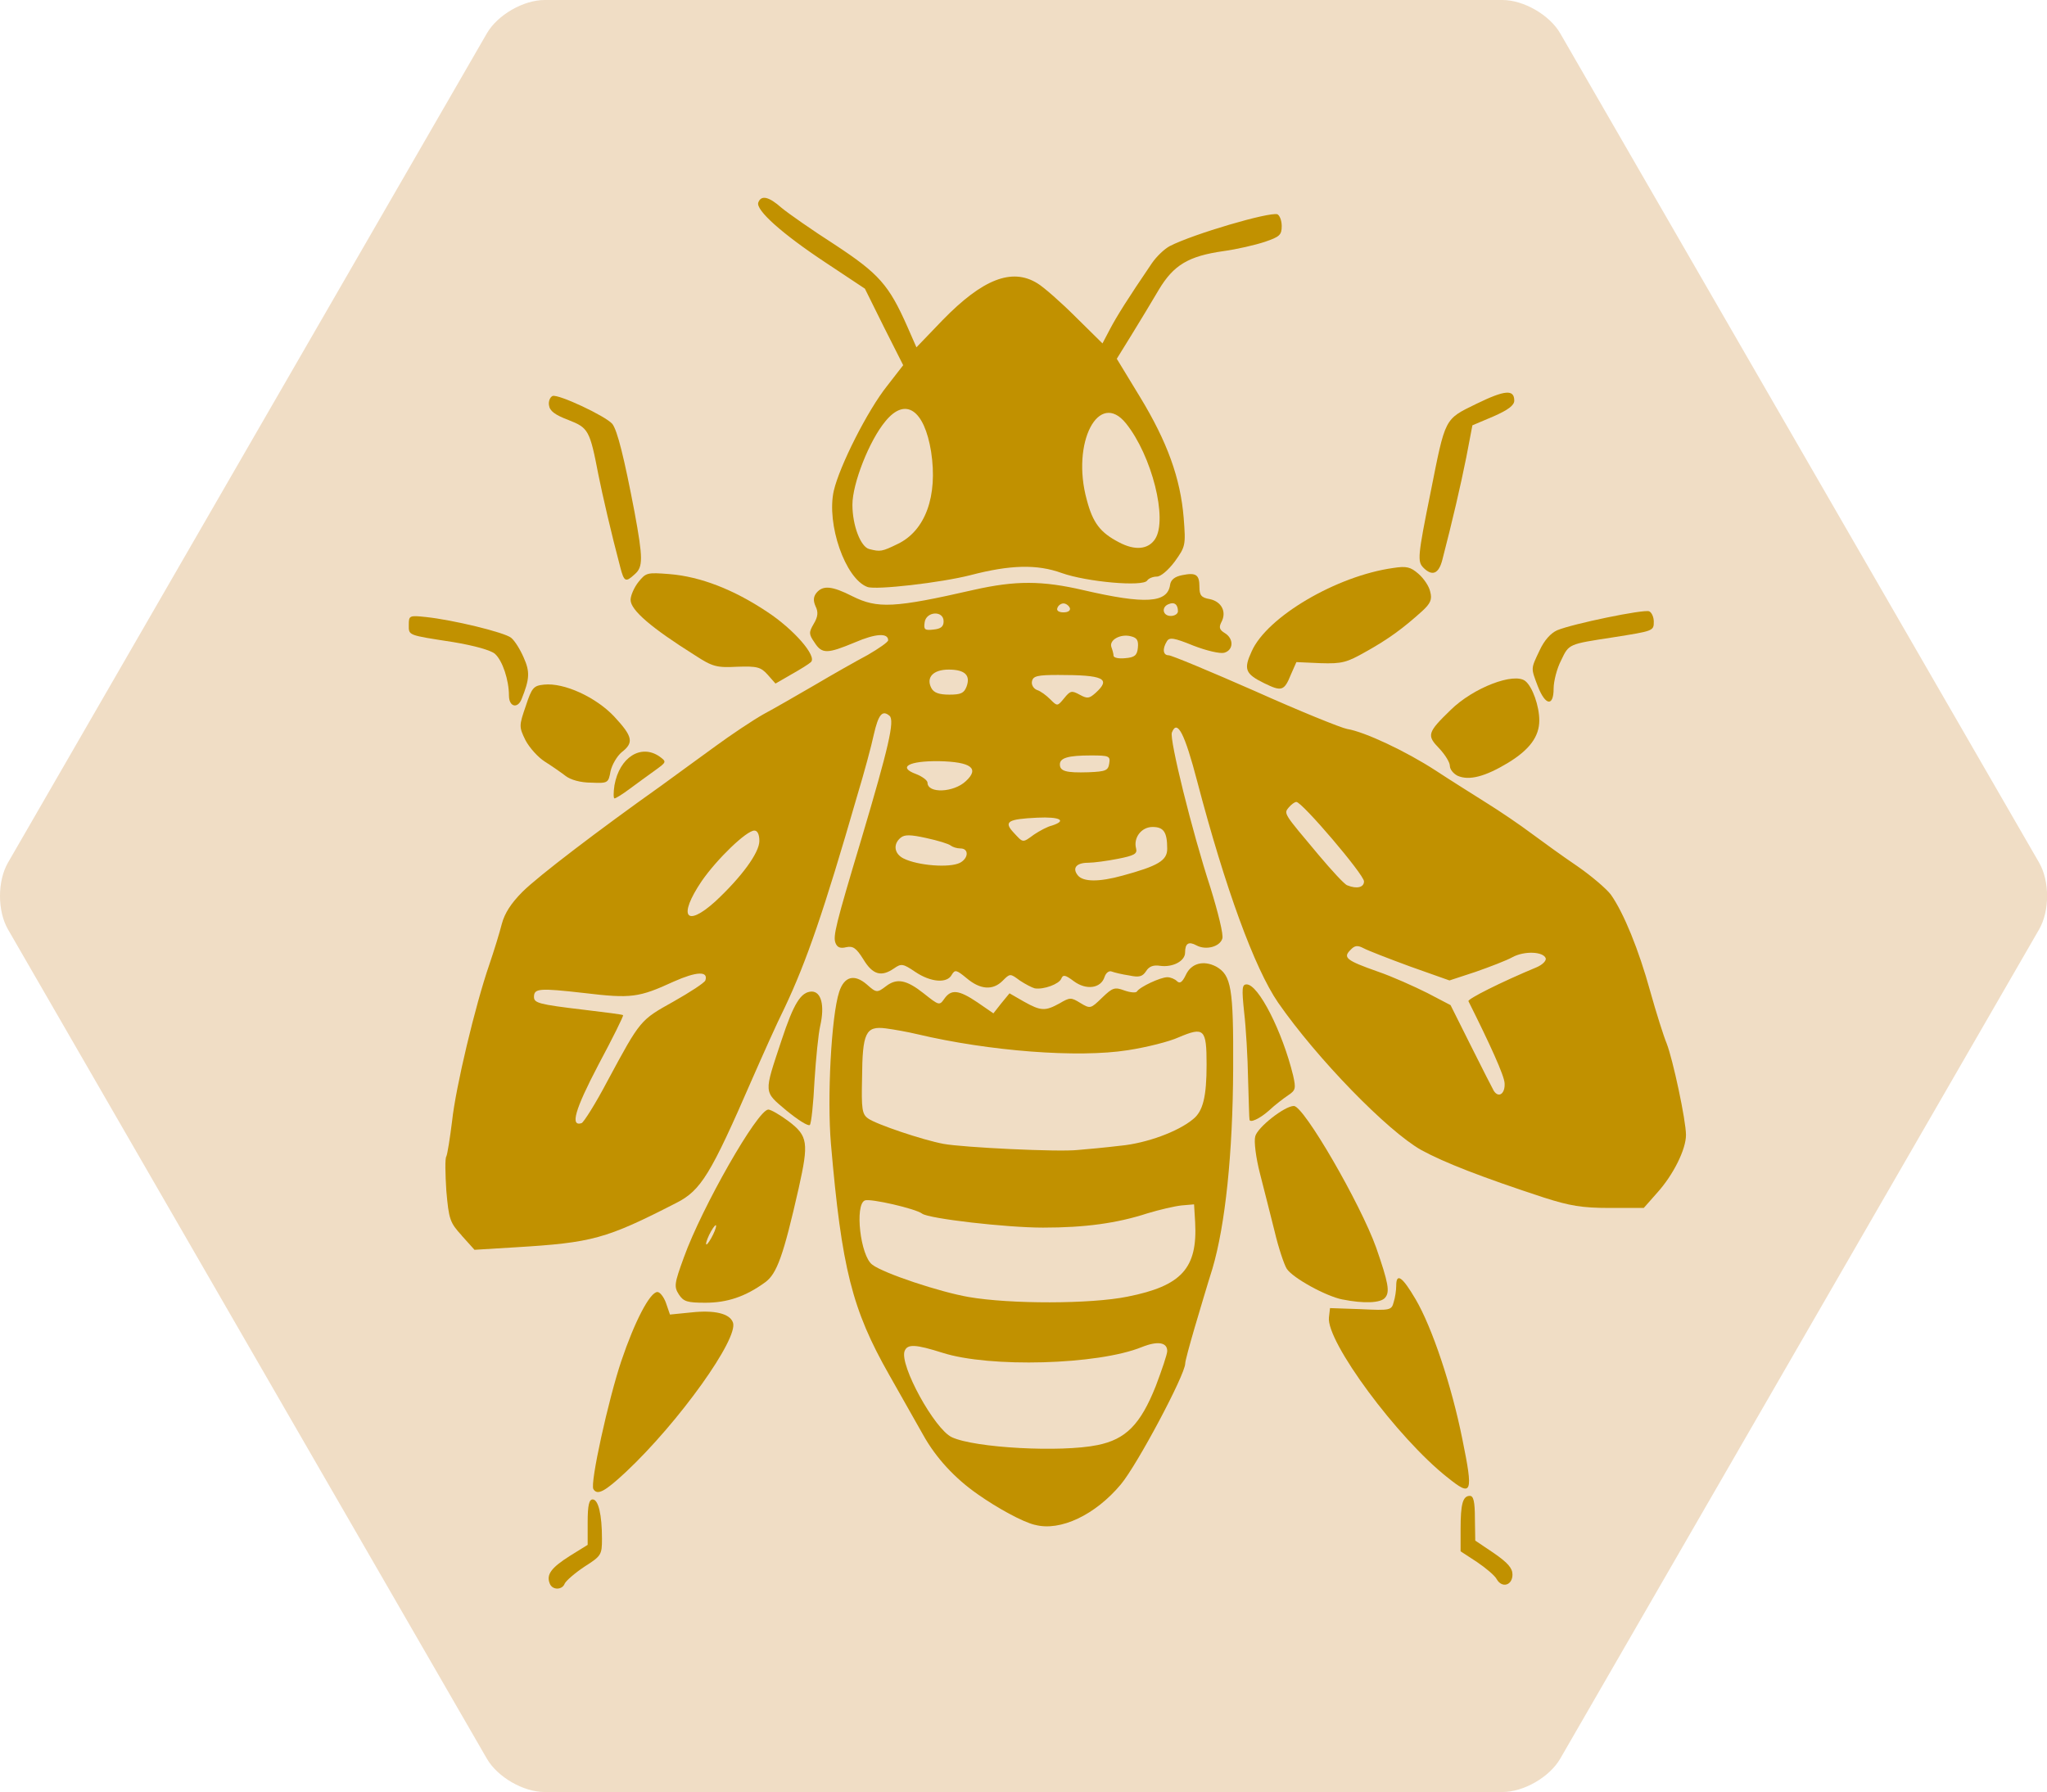 <?xml version="1.0" encoding="UTF-8" standalone="no"?><!-- Generator: Gravit.io --><svg xmlns="http://www.w3.org/2000/svg" xmlns:xlink="http://www.w3.org/1999/xlink" style="isolation:isolate" viewBox="0 0 1062.8 930.6" width="1062.8pt" height="930.6pt"><defs><clipPath id="_clipPath_jRuoHHZLOBy9wlROUNUuLgqMK2rtWbp0"><rect width="1062.8" height="930.6"/></clipPath></defs><g clip-path="url(#_clipPath_jRuoHHZLOBy9wlROUNUuLgqMK2rtWbp0)"><g><g><path d=" M 780.066 930.604 L 531.424 930.604 L 282.782 930.604 C 271.743 930.604 258.301 922.843 252.782 913.284 L 128.46 697.953 L 4.139 482.623 C -1.38 473.063 -1.38 457.541 4.139 447.981 L 128.46 232.651 L 252.782 17.321 C 258.301 7.761 271.743 0 282.782 0 L 531.424 0 L 780.066 0 C 791.104 0 804.547 7.761 810.066 17.321 L 934.387 232.651 L 1058.708 447.981 C 1064.227 457.541 1064.227 473.063 1058.708 482.623 L 934.387 697.953 L 810.066 913.284 C 804.547 922.843 791.104 930.604 780.066 930.604 Z " fill="rgb(240,221,197)"/></g><g><path d=" M 285.42 822.318 C 283.562 817.673 286.163 814.143 295.824 808.012 L 305.114 802.252 L 305.114 790.547 C 305.114 781.629 305.857 778.657 307.715 778.657 C 310.688 778.657 312.546 786.646 312.546 799.084 C 312.546 807.445 312.174 808.002 303.442 813.576 C 298.425 816.92 293.966 820.822 293.223 822.308 C 291.923 825.838 286.72 825.838 285.42 822.308 L 285.42 822.318 Z " fill="rgb(193,145,0)"/><path d=" M 777.101 820.098 C 776.172 818.24 771.528 814.338 766.883 811.18 L 758.336 805.606 L 758.336 794.087 C 758.336 781.081 759.451 776.808 763.167 776.808 C 765.025 776.808 765.768 779.781 765.768 788.513 L 765.954 800.032 L 775.615 806.535 C 782.861 811.551 785.276 814.338 785.276 817.682 C 785.276 823.256 779.888 824.928 777.101 820.098 Z " fill="rgb(193,145,0)"/><path d=" M 308.087 773.287 C 306.229 770.5 315.89 726.662 322.578 706.792 C 329.453 686.364 337.442 670.943 341.343 670.943 C 342.644 670.943 344.688 673.544 345.802 676.703 L 347.846 682.648 L 358.994 681.533 C 370.884 680.233 378.864 682.091 380.536 686.736 C 383.695 694.91 352.491 738.562 324.994 764.378 C 313.846 774.783 310.13 776.641 308.087 773.296 L 308.087 773.287 Z " fill="rgb(193,145,0)"/><path d=" M 751.648 767.342 C 725.46 746.728 688.497 696.573 689.983 684.125 L 690.541 679.295 L 706.519 679.852 C 721.94 680.595 722.497 680.409 723.612 676.136 C 724.355 673.907 724.912 670.005 724.912 667.776 C 724.912 660.715 728.071 662.945 734.945 674.65 C 743.492 689.142 753.71 719.602 759.275 747.462 C 765.034 775.693 764.291 777.551 751.657 767.332 L 751.648 767.342 Z " fill="rgb(193,145,0)"/><path d=" M 697.043 674.836 C 688.497 673.163 671.227 663.688 668.069 658.857 C 666.768 656.814 663.796 648.081 661.752 639.349 C 659.523 630.617 656.178 617.063 654.135 609.26 C 652.091 601.271 650.976 592.725 651.719 590.123 C 652.834 585.479 666.954 574.331 671.776 574.331 C 676.978 574.331 706.324 625.043 714.499 647.886 C 720.816 666.094 721.745 670.915 719.143 673.888 C 716.914 676.675 708.182 677.047 697.043 674.817 L 697.043 674.836 Z " fill="rgb(193,145,0)"/><path d=" M 408.387 576.765 C 396.31 566.546 396.496 568.219 405.786 540.173 C 412.103 521.036 415.818 515.1 421.392 514.915 C 426.409 514.915 428.267 522.161 425.851 532.751 C 424.922 536.652 423.622 549.658 422.879 561.353 C 422.321 573.058 421.206 583.454 420.463 584.197 C 419.534 584.94 414.332 581.596 408.387 576.765 L 408.387 576.765 Z " fill="rgb(193,145,0)"/><path d=" M 648.747 581.41 C 648.561 581.038 648.375 571.749 648.003 560.424 C 647.818 549.277 646.889 533.494 645.96 525.691 C 644.659 513.242 644.845 511.199 647.26 511.199 C 653.391 511.199 665.839 535.714 671.404 558.567 C 672.89 565.255 672.705 566.184 668.803 568.785 C 666.573 570.271 661.929 573.802 658.77 576.774 C 653.94 581.048 648.923 583.277 648.737 581.419 L 648.747 581.41 Z " fill="rgb(193,145,0)"/><path d=" M 319.039 407.731 C 321.64 393.239 332.788 386.188 342.44 392.867 C 346.155 395.654 346.155 395.654 340.024 400.113 C 336.68 402.529 330.735 406.802 327.019 409.589 C 323.303 412.376 319.773 414.605 319.03 414.605 C 318.472 414.605 318.472 411.447 319.03 407.731 L 319.039 407.731 Z " fill="rgb(193,145,0)"/><path d=" M 293.595 402.9 C 291.179 401.042 286.349 397.698 282.819 395.469 C 279.289 393.239 274.83 388.223 272.786 384.321 C 269.442 377.447 269.442 376.889 272.972 366.671 C 276.13 357.009 277.059 356.081 282.447 355.523 C 292.852 354.408 309.378 362.026 318.853 372.059 C 328.514 382.463 329.258 385.621 322.755 390.638 C 320.34 392.682 317.739 397.141 316.995 400.485 C 315.881 406.616 315.695 406.802 306.963 406.43 C 301.389 406.43 296.187 404.944 293.585 402.9 L 293.595 402.9 Z " fill="rgb(193,145,0)"/><path d=" M 756.85 402.9 C 754.62 401.785 752.763 399.556 752.763 397.698 C 752.763 395.84 750.161 391.753 747.189 388.594 C 740.686 381.906 741.058 380.419 753.134 368.724 C 765.025 357.019 786.196 349.03 791.955 353.675 C 795.671 356.647 799.201 366.68 799.201 374.102 C 799.201 382.463 794.185 389.337 782.852 396.202 C 771.147 403.263 762.795 405.492 756.85 402.891 L 756.85 402.9 Z " fill="rgb(193,145,0)"/><path d=" M 264.249 361.292 C 264.249 353.117 260.905 343.084 257.003 339.564 C 254.959 337.706 246.413 335.29 235.274 333.432 C 211.316 329.717 212.245 330.088 212.245 324.329 C 212.245 319.684 212.617 319.498 221.163 320.427 C 235.284 321.913 262.029 328.416 265.373 331.203 C 267.231 332.689 270.018 337.148 271.876 341.421 C 275.22 348.853 275.034 352.569 270.761 363.15 C 268.717 368.166 264.258 367.052 264.258 361.292 L 264.249 361.292 Z " fill="rgb(193,145,0)"/><path d=" M 798.458 356.461 C 794.742 346.614 794.742 347.543 799.387 337.696 C 801.803 332.494 805.147 328.778 808.491 327.292 C 816.48 323.948 853.258 316.33 856.231 317.445 C 857.531 318.002 858.646 320.418 858.646 322.833 C 858.646 327.664 858.46 327.664 837.289 331.008 C 814.26 334.538 814.632 334.352 810.544 342.898 C 808.315 347.172 806.642 353.86 806.642 357.576 C 806.642 367.052 802.369 366.494 798.468 356.461 L 798.458 356.461 Z " fill="rgb(193,145,0)"/><path d=" M 656.364 354.789 C 646.517 349.959 645.588 347.543 649.861 338.254 C 657.85 320.232 694.071 299.061 723.231 294.973 C 730.291 293.859 732.335 294.416 736.422 297.946 C 739.209 300.361 741.996 304.449 742.553 307.236 C 743.668 311.323 742.739 313.367 738.28 317.454 C 728.619 326.186 720.816 331.946 709.12 338.44 C 699.273 344.013 696.858 344.756 685.534 344.385 L 673.085 343.827 L 670.298 350.144 C 666.768 358.877 665.468 359.248 656.364 354.789 L 656.364 354.789 Z " fill="rgb(193,145,0)"/><path d=" M 398.54 350.33 C 395.01 346.429 393.152 345.871 382.747 346.243 C 372.157 346.8 369.928 346.243 360.833 340.297 C 338.361 326.177 327.4 316.897 327.4 311.509 C 327.4 309.279 329.258 305.006 331.487 302.219 C 335.389 297.389 335.946 297.203 347.651 298.132 C 363.629 299.432 380.899 306.121 398.177 317.64 C 412.112 326.744 424.365 340.855 421.021 343.827 C 420.092 344.756 415.633 347.543 410.988 350.144 L 402.627 354.975 L 398.54 350.33 L 398.54 350.33 Z " fill="rgb(193,145,0)"/><path d=" M 322.012 294.425 C 317.367 276.961 312.722 256.719 310.678 246.5 C 306.219 223.285 305.476 222.17 295.072 218.083 C 288.197 215.482 285.411 213.438 285.039 210.466 C 284.667 208.422 285.596 206.192 286.897 205.635 C 289.87 204.52 314.385 216.039 317.915 220.127 C 320.516 223.471 324.046 237.591 329.434 265.822 C 333.893 289.966 333.893 294.425 329.62 298.141 C 324.789 302.6 324.046 302.229 322.002 294.425 L 322.012 294.425 Z " fill="rgb(193,145,0)"/><path d=" M 739.023 294.797 C 735.865 291.638 736.051 288.851 742.739 255.79 C 750.542 216.597 749.799 217.897 766.511 209.722 C 781.375 202.476 786.205 202.105 786.205 208.05 C 786.205 210.466 783.047 212.881 775.429 216.225 L 764.468 220.87 L 761.309 237.405 C 758.336 252.269 754.063 270.653 748.861 290.719 C 747.003 297.965 743.659 299.451 739.014 294.806 L 739.023 294.797 Z " fill="rgb(193,145,0)"/><path d=" M 450.367 304.82 C 438.847 300.547 429.01 272.13 432.902 254.851 C 435.875 242.032 450.367 213.243 460.576 200.423 L 468.937 189.647 L 458.904 169.777 L 449.057 149.906 L 428.629 136.344 C 406.157 121.48 392.223 109.041 393.709 105.14 C 395.195 101.238 399.097 101.981 405.786 107.927 C 409.13 110.713 421.578 119.446 433.459 127.063 C 456.303 142.112 461.505 147.863 471.166 169.786 L 475.811 180.376 L 489.374 166.256 C 510.173 144.899 525.408 138.954 538.599 147.12 C 541.758 148.977 550.862 156.967 558.47 164.584 L 572.404 178.333 L 576.306 170.901 C 579.836 164.212 585.41 155.294 598.034 136.724 C 600.45 133.194 604.537 129.293 607.324 127.806 C 619.587 121.489 658.965 109.97 663.239 111.271 C 664.353 111.828 665.468 114.429 665.468 117.402 C 665.468 122.047 664.353 122.976 656.736 125.577 C 651.719 127.249 642.058 129.479 635.193 130.407 C 616.985 133.009 609.377 137.653 601.76 150.278 C 598.23 156.223 591.913 166.814 587.639 173.679 L 579.836 186.313 L 591.913 206.183 C 606.033 229.398 612.898 248.349 614.57 268.962 C 615.685 283.268 615.499 283.826 609.925 291.62 C 606.581 296.079 602.679 299.423 600.636 299.423 C 598.592 299.423 596.362 300.352 595.619 301.467 C 593.576 304.811 564.23 302.21 551.224 297.565 C 538.404 292.92 524.479 293.292 503.856 298.68 C 488.621 302.582 454.816 306.483 450.357 304.811 L 450.367 304.82 Z  M 465.973 282.534 C 480.465 275.66 486.958 257.648 483.438 234.609 C 479.908 212.695 470.061 206.006 459.665 218.817 C 451.305 228.85 442.573 251.136 442.573 262.097 C 442.573 272.873 446.846 284.012 451.305 285.126 C 457.064 286.613 457.993 286.427 465.982 282.525 L 465.973 282.534 Z  M 599.716 279.933 C 606.404 269.715 598.044 236.653 584.667 219.941 C 570.547 202.291 556.064 229.788 564.239 259.506 C 567.397 271.582 571.299 276.598 580.96 281.606 C 589.321 286.065 596.195 285.321 599.725 279.933 L 599.716 279.933 Z " fill="rgb(193,145,0)"/><path d=" M 239.724 641.588 C 233.593 634.899 233.036 633.227 231.735 618.373 C 231.178 609.641 230.992 601.466 231.735 600.537 C 232.293 599.422 233.593 591.248 234.708 582.329 C 236.566 564.679 246.784 521.965 254.03 500.971 C 256.446 493.911 259.418 484.25 260.533 479.8 C 262.019 474.226 265.364 469.024 271.309 463.078 C 279.298 455.089 311.245 430.76 343.192 408.093 C 350.252 402.891 362.886 393.787 371.237 387.665 C 379.598 381.534 390.746 374.102 396.31 370.944 C 401.884 367.971 413.775 361.097 423.055 355.709 C 432.159 350.321 444.598 343.261 450.543 340.102 C 456.303 336.758 461.133 333.414 461.133 332.485 C 461.133 328.583 454.631 328.955 443.855 333.6 C 429.549 339.545 426.762 339.731 422.869 333.6 C 419.897 329.326 419.897 328.397 422.498 323.938 C 424.727 320.223 424.913 317.807 423.427 314.835 C 422.126 311.862 422.312 309.818 423.984 307.774 C 427.328 303.873 431.973 304.244 442.563 309.632 C 455.569 316.135 464.292 315.763 505.714 306.288 C 527.257 301.457 541.005 301.457 562.557 306.474 C 594.69 313.906 606.209 313.162 607.51 303.687 C 607.882 301.086 609.925 299.414 613.827 298.671 C 621.073 297.184 622.745 298.485 622.745 304.802 C 622.745 309.075 623.674 310.375 628.133 311.119 C 634.264 312.419 637.051 317.807 634.078 323.195 C 632.778 325.796 633.149 327.097 635.936 328.769 C 640.767 331.742 640.395 337.687 635.565 338.988 C 633.335 339.545 626.275 337.873 619.587 335.272 C 609.554 331.184 607.138 330.813 605.838 333.042 C 603.422 336.944 603.794 340.288 606.767 340.288 C 608.253 340.288 628.309 348.649 651.533 358.867 C 674.748 369.272 696.3 378.004 699.459 378.561 C 708.563 380.048 729.92 390.081 745.34 400.104 C 752.958 405.121 764.848 412.552 771.899 417.011 C 778.774 421.284 789.178 428.345 795.114 432.804 C 800.874 437.077 811.65 444.88 819.072 449.896 C 826.318 454.913 834.121 461.601 836.351 464.574 C 843.039 474.05 850.843 493.177 856.779 514.729 C 859.937 526.062 863.839 538.315 865.325 541.845 C 868.484 549.834 875.358 581.781 875.358 589.399 C 875.358 596.831 868.855 610.013 860.494 619.302 L 853.434 627.291 L 835.784 627.291 C 821.292 627.291 814.984 626.177 801.608 621.903 C 769.289 611.313 749.781 603.696 737.899 597.202 C 720.435 587.355 683.843 549.834 663.601 520.674 C 651.338 502.838 636.113 461.053 621.621 405.882 C 615.118 380.995 611.217 373.192 608.43 380.438 C 607.129 383.968 618.834 431.522 628.486 461.053 C 632.388 473.687 635.36 485.569 634.617 487.427 C 633.317 491.7 626.071 493.558 621.24 490.957 C 617.153 488.727 615.295 489.842 615.295 494.672 C 615.295 499.132 608.792 502.476 602.289 501.547 C 598.759 500.989 596.53 501.918 595.043 504.334 C 593.185 507.121 591.513 507.678 586.311 506.563 C 582.595 506.006 578.694 505.077 577.207 504.52 C 575.907 503.962 574.235 505.077 573.491 507.306 C 571.633 513.252 564.016 514.367 557.513 509.536 C 553.054 506.192 551.939 506.006 551.01 508.235 C 549.896 511.022 541.907 513.995 537.262 513.252 C 535.776 512.88 532.245 511.022 529.459 509.164 C 524.442 505.449 524.442 505.449 520.54 509.35 C 515.524 514.367 509.021 513.995 501.961 508.05 C 496.573 503.591 495.83 503.405 494.158 506.192 C 491.743 510.836 483.196 510.093 475.207 504.705 C 468.89 500.432 467.961 500.246 464.245 502.847 C 457.557 507.492 453.098 506.192 448.267 498.203 C 444.551 492.257 442.879 491.142 439.349 491.886 C 436.376 492.629 434.704 492.071 433.775 489.656 C 432.475 486.126 433.775 480.552 447.152 435.971 C 461.458 387.86 464.617 374.121 461.83 371.706 C 458.114 368.547 456.07 370.963 453.655 381.553 C 452.54 386.941 448.639 401.423 444.923 413.686 C 427.83 472.944 418.735 499.317 407.402 523.275 C 403.315 531.45 395.883 548.162 390.495 560.424 C 368.952 610.022 363.936 618.197 351.116 624.69 C 314.524 643.455 307.464 645.304 267.714 647.719 L 246.357 649.02 L 239.668 641.588 L 239.724 641.588 Z  M 315.509 561.158 C 332.602 529.397 332.416 529.769 349.686 520.107 C 358.232 515.277 365.664 510.446 366.221 509.146 C 367.893 504.129 361.576 504.501 349.871 509.703 C 331.664 518.064 327.771 518.621 303.061 515.649 C 280.032 513.047 277.245 513.233 277.245 517.692 C 277.245 520.851 279.66 521.594 303.247 524.381 C 314.023 525.681 323.117 526.796 323.489 527.168 C 323.86 527.539 318.101 539.058 310.669 552.983 C 298.407 576.384 295.991 585.116 301.937 583.258 C 303.052 582.887 309.369 572.854 315.5 561.158 L 315.509 561.158 Z  M 781.18 562.459 C 780.994 558.557 773.748 542.588 762.415 519.922 C 761.857 518.807 779.136 510.075 797.892 502.271 C 800.864 500.971 802.908 498.927 802.536 497.627 C 801.236 494.097 791.389 493.725 785.258 497.069 C 782.285 498.741 773.553 502.086 766.121 504.687 L 752.558 509.146 L 732.13 501.9 C 720.983 497.812 710.03 493.539 707.987 492.424 C 704.828 490.752 703.342 490.938 701.112 493.353 C 697.211 497.255 698.883 498.741 715.233 504.501 C 722.85 507.102 734.369 512.304 741.048 515.649 L 753.125 521.965 L 763.715 543.137 C 769.475 554.656 774.863 565.237 775.606 566.537 C 778.207 570.439 781.551 567.838 781.18 562.45 L 781.18 562.459 Z  M 371.414 468.095 C 384.977 455.461 394.257 442.836 394.257 436.705 C 394.257 433.361 393.328 431.317 391.656 431.317 C 387.569 431.317 372.334 445.995 364.354 457.505 C 351.906 475.898 355.993 482.02 371.414 468.095 L 371.414 468.095 Z  M 708.182 457.69 C 708.182 454.16 676.049 416.454 673.076 416.454 C 672.147 416.454 670.475 417.754 669.174 419.241 C 666.388 422.585 666.388 422.213 684.595 443.942 C 691.47 452.117 698.158 459.363 699.459 459.734 C 704.475 461.778 708.191 460.849 708.191 457.69 L 708.182 457.69 Z  M 582.8 454.718 C 601.193 449.701 606.014 446.915 606.014 440.783 C 606.014 432.051 604.156 429.45 598.397 429.45 C 592.637 429.45 588.364 435.024 589.85 440.598 C 590.593 443.384 588.921 444.313 580.375 445.986 C 574.801 447.1 567.741 448.029 564.954 448.029 C 558.823 448.029 556.594 450.816 559.566 454.532 C 562.353 458.062 570.714 458.062 582.781 454.718 L 582.8 454.718 Z  M 498.468 448.029 C 502.927 445.614 503.113 440.598 498.654 440.598 C 496.796 440.598 494.567 439.854 493.638 439.111 C 492.523 438.182 486.949 436.51 481.004 435.21 C 472.643 433.352 469.67 433.352 467.627 435.024 C 463.539 438.368 464.282 443.384 469.113 445.8 C 476.545 449.516 493.071 450.816 498.459 448.029 L 498.468 448.029 Z  M 536.918 433.352 C 539.705 431.494 543.792 429.264 546.208 428.707 C 554.197 426.106 550.295 424.062 538.59 424.619 C 523.169 425.363 520.94 426.663 526.328 432.423 C 531.344 437.811 530.787 437.811 536.918 433.352 L 536.918 433.352 Z  M 501.441 405.678 C 508.687 398.989 504.228 395.645 487.507 395.273 C 471.714 395.088 465.964 398.432 475.616 401.962 C 478.96 403.263 481.561 405.306 481.561 406.421 C 481.561 412.181 495.124 411.623 501.432 405.678 L 501.441 405.678 Z  M 575.925 396.388 C 576.483 392.672 575.925 392.301 566.45 392.301 C 554.559 392.301 550.286 393.601 550.286 396.946 C 550.286 400.476 553.444 401.405 565.149 401.033 C 574.253 400.661 575.368 400.104 575.925 396.388 Z  M 560.504 360.725 C 564.592 362.955 565.521 362.769 568.865 359.796 C 577.04 352.365 572.952 350.507 549.357 350.507 C 538.581 350.507 536.351 351.064 535.794 353.851 C 535.422 355.523 536.537 357.567 538.395 358.31 C 540.253 358.867 543.226 361.097 545.27 363.141 C 548.985 366.856 548.985 366.856 552.515 362.583 C 555.674 358.682 556.417 358.496 560.504 360.725 L 560.504 360.725 Z  M 501.803 356.638 C 504.033 350.692 501.06 347.72 492.514 347.72 C 484.524 347.72 480.623 351.807 483.596 357.381 C 484.896 359.796 487.683 360.725 492.885 360.725 C 498.831 360.725 500.503 359.982 501.803 356.638 Z  M 590.779 336.396 C 591.151 332.68 590.408 331.194 587.249 330.45 C 581.861 328.964 575.73 332.308 577.031 336.024 C 577.588 337.511 578.145 339.554 578.145 340.483 C 578.145 341.598 580.932 342.155 584.277 341.784 C 589.107 341.412 590.408 340.297 590.779 336.396 L 590.779 336.396 Z  M 489.922 322.647 C 489.922 316.888 480.818 317.445 480.075 323.204 C 479.517 326.92 480.075 327.478 484.72 326.92 C 488.435 326.549 489.922 325.434 489.922 322.647 Z  M 611.588 317.445 C 611.588 313.915 609.73 312.429 606.758 313.729 C 602.856 315.215 603.599 319.86 607.872 319.86 C 609.916 319.86 611.588 318.745 611.588 317.445 Z  M 555.488 315.773 C 554.931 314.472 553.444 313.358 552.144 313.358 C 550.843 313.358 549.357 314.472 548.985 315.773 C 548.428 317.073 549.728 318.002 552.144 318.002 C 554.559 318.002 555.86 317.073 555.488 315.773 Z " fill="rgb(193,145,0)"/><path d=" M 352.482 672.234 C 349.881 668.147 350.066 666.661 355.083 652.912 C 364.372 627.096 393.347 576.198 398.921 576.198 C 400.221 576.198 405.052 578.985 409.511 582.329 C 419.544 589.947 419.915 593.477 414.713 616.878 C 406.724 652.169 403.38 661.459 397.248 665.918 C 387.03 673.349 377.554 676.508 366.23 676.508 C 356.941 676.508 354.897 675.95 352.482 672.234 L 352.482 672.234 Z  M 371.804 636.572 C 371.804 635.643 370.689 636.757 369.203 639.358 C 367.717 641.96 366.602 644.932 366.602 645.861 C 366.602 646.976 367.717 645.675 369.203 643.074 C 370.689 640.473 371.804 637.686 371.804 636.572 Z " fill="rgb(193,145,0)"/><path d=" M 537.299 791.857 C 530.982 790.371 517.791 783.125 507.767 776.065 C 495.691 767.704 485.853 756.928 479.35 745.232 C 476.192 739.659 468.203 725.538 461.7 714.029 C 442.377 680.038 436.999 658.672 431.425 594.034 C 429.381 570.262 431.611 527.539 435.698 515.091 C 438.299 507.102 443.502 505.616 450.004 511.189 C 455.021 515.649 455.392 515.649 460.037 512.118 C 465.611 507.845 470.627 508.774 479.545 515.834 C 487.534 522.151 487.72 522.337 490.321 518.621 C 493.851 513.605 497.753 513.976 507.414 520.479 L 515.775 526.239 L 519.862 521.036 L 524.136 515.834 L 531.567 520.107 C 540.485 525.124 542.715 525.124 550.147 521.036 C 555.534 517.878 556.092 517.878 560.922 520.851 C 566.125 524.009 566.31 523.823 572.256 518.064 C 577.644 512.862 578.758 512.49 583.775 514.348 C 586.933 515.463 589.72 515.649 590.278 514.905 C 591.764 512.49 602.54 507.474 606.07 507.474 C 607.742 507.474 609.972 508.403 611.086 509.517 C 612.573 511.004 613.873 510.075 615.731 506.173 C 618.518 500.228 624.835 498.556 631.338 501.9 C 639.327 506.359 640.442 513.047 640.256 554.841 C 640.07 599.237 636.168 636.2 629.48 658.857 C 626.879 667.032 622.791 680.957 620.19 689.69 C 617.589 698.608 615.36 706.783 615.36 708.083 C 615.36 713.843 590.473 760.653 581.926 770.863 C 568.735 786.655 550.537 795.378 537.345 791.848 L 537.299 791.857 Z  M 569.803 750.435 C 584.481 747.462 592.089 739.844 600.078 719.788 C 603.237 711.427 606.024 703.253 606.024 701.58 C 606.024 697.121 601.193 696.192 592.832 699.537 C 569.989 708.826 513.703 710.313 489.374 702.509 C 475.253 698.05 471.166 697.865 469.68 701.58 C 466.893 708.826 485.286 742.26 494.195 746.347 C 506.086 751.921 550.853 754.336 569.794 750.435 L 569.803 750.435 Z  M 585.41 673.349 C 613.455 667.776 621.816 658.672 620.516 634.714 L 619.958 625.424 L 613.455 625.981 C 609.925 626.353 601.936 628.211 595.805 630.069 C 579.827 635.271 563.301 637.501 541.563 637.501 C 522.426 637.501 482.304 632.856 478.784 630.255 C 475.439 627.654 451.853 622.266 449.066 623.38 C 443.678 625.424 446.651 652.355 452.968 656.814 C 458.913 661.273 487.887 670.934 502.937 673.535 C 524.293 677.251 566.273 677.251 585.41 673.349 L 585.41 673.349 Z  M 581.88 594.963 C 595.257 593.663 611.597 587.717 619.401 581.215 C 624.603 577.127 626.461 569.51 626.461 552.798 C 626.461 534.218 625.16 533.104 611.969 538.677 C 607.138 540.907 595.248 543.88 585.596 545.366 C 559.78 549.453 513.713 545.923 476.006 537.005 C 471.361 535.891 464.115 534.59 459.842 534.033 C 449.438 532.732 447.765 536.262 447.58 559.849 C 447.208 576.013 447.58 578.614 450.738 580.834 C 454.826 583.807 478.969 591.981 489.931 594.025 C 500.15 595.883 549.375 598.298 559.585 597.184 C 564.23 596.812 574.262 595.883 581.871 594.954 L 581.88 594.963 Z " fill="rgb(193,145,0)"/></g></g></g></svg>